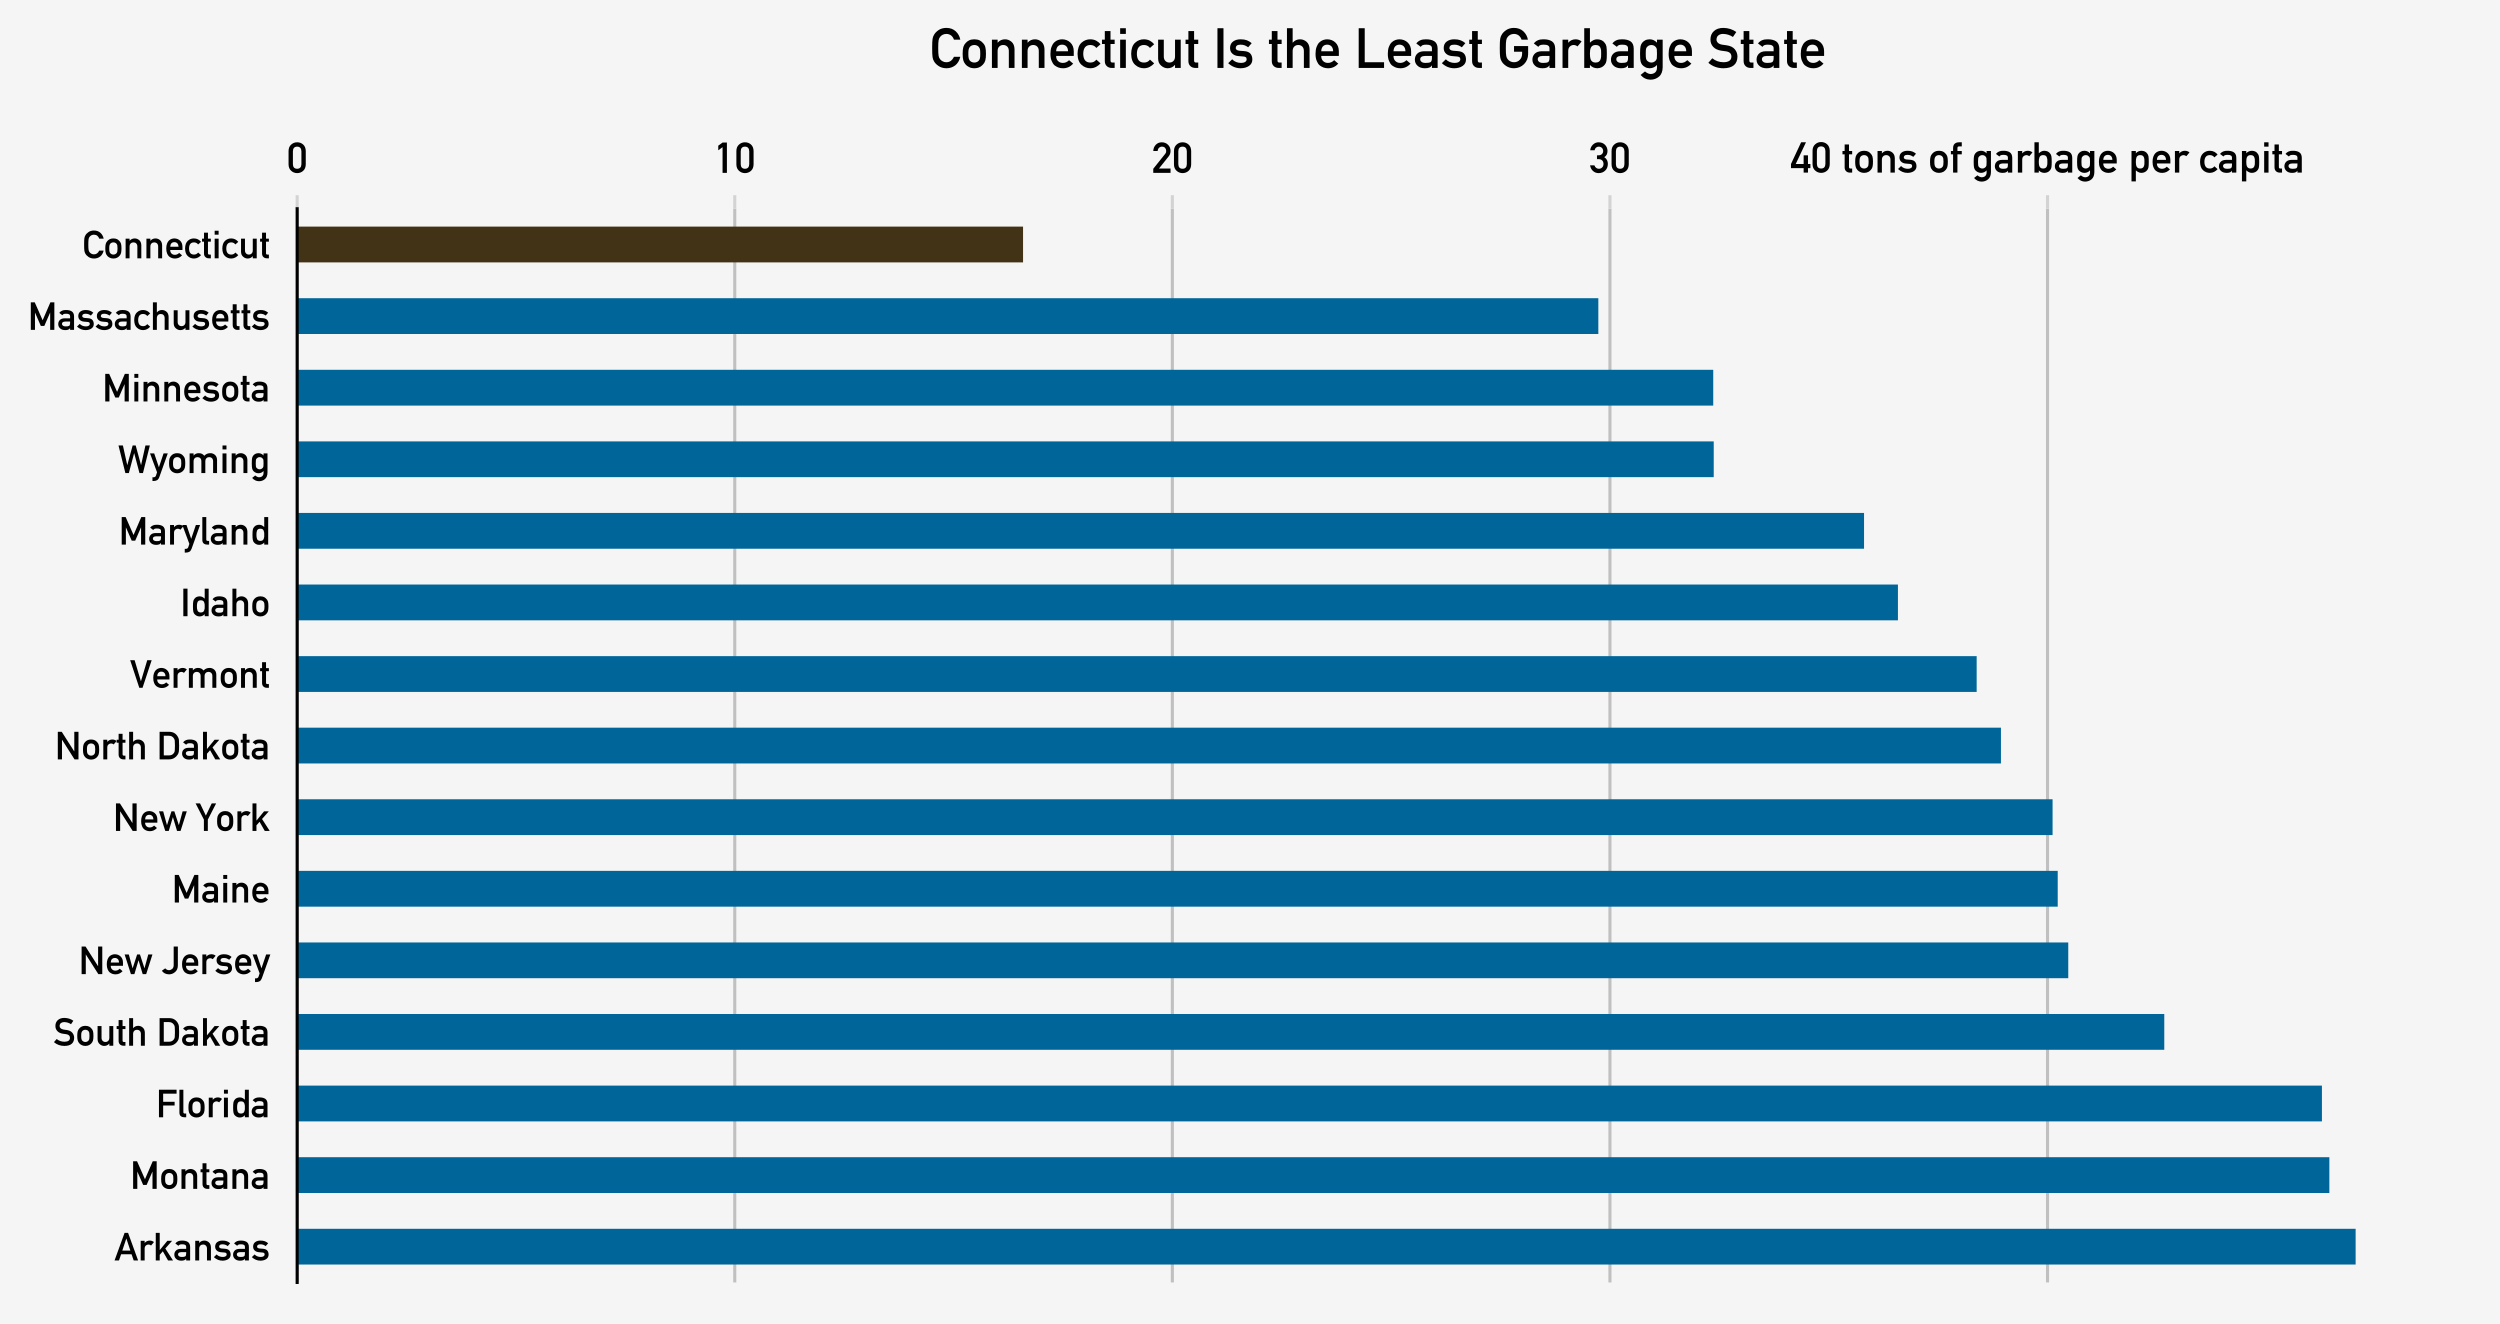 <?xml version="1.0" encoding="utf-8" standalone="no"?>
<!DOCTYPE svg PUBLIC "-//W3C//DTD SVG 1.1//EN"
  "http://www.w3.org/Graphics/SVG/1.1/DTD/svg11.dtd">
<!-- Created with matplotlib (http://matplotlib.org/) -->
<svg height="341.787pt" version="1.1" viewBox="0 0 645.417 341.787" width="645.417pt" xmlns="http://www.w3.org/2000/svg" xmlns:xlink="http://www.w3.org/1999/xlink">
 <defs>
  <style type="text/css">
*{stroke-linecap:butt;stroke-linejoin:round;}
  </style>
 </defs>
 <g id="figure_1">
  <g id="patch_1">
   <path d="M 0 341.787 
L 645.417 341.787 
L 645.417 0 
L 0 0 
z
" style="fill:#f5f5f5;"/>
  </g>
  <g id="axes_1">
   <g id="patch_2">
    <path d="M 76.717 331.087 
L 634.717 331.087 
L 634.717 53.887 
L 76.717 53.887 
z
" style="fill:none;"/>
   </g>
   <g id="matplotlib.axis_1">
    <g id="xtick_1">
     <g id="line2d_1">
      <path clip-path="url(#p6574e8f9c2)" d="M 76.717 331.087 
L 76.717 53.887 
" style="fill:none;stroke:#c0c0c0;stroke-linecap:square;stroke-width:0.8;"/>
     </g>
     <g id="line2d_2">
      <defs>
       <path d="M 0 0 
L 0 -3.5 
" id="m4fc74391b1" style="stroke:#d3d3d3;stroke-width:0.8;"/>
      </defs>
      <g>
       <use style="fill:#d3d3d3;stroke:#d3d3d3;stroke-width:0.8;" x="76.717" xlink:href="#m4fc74391b1" y="53.887"/>
      </g>
     </g>
     <g id="text_1">
      <!-- 0 -->
      <defs>
       <path d="M 33.984 20.516 
Q 33.688 9.719 23.969 9.625 
Q 14.203 9.719 14.016 20.516 
L 14.016 50.688 
Q 14.203 61.375 23.969 61.578 
Q 33.688 61.375 33.984 50.688 
z
M 3.812 19.922 
Q 3.906 10.109 10.109 4.781 
Q 15.922 -0.484 23.969 -0.594 
Q 32.281 -0.484 38.094 4.781 
Q 44 10.109 44.188 19.922 
L 44.188 51.312 
Q 44 61.188 38.094 66.5 
Q 32.281 71.781 23.969 71.781 
Q 15.922 71.781 10.109 66.5 
Q 3.906 61.188 3.812 51.312 
z
" id="DINAlternate-Bold-30"/>
      </defs>
      <g transform="translate(74.077 44.63)scale(0.11 -0.11)">
       <use xlink:href="#DINAlternate-Bold-30"/>
      </g>
     </g>
    </g>
    <g id="xtick_2">
     <g id="line2d_3">
      <path clip-path="url(#p6574e8f9c2)" d="M 189.689 331.087 
L 189.689 53.887 
" style="fill:none;stroke:#c0c0c0;stroke-linecap:square;stroke-width:0.8;"/>
     </g>
     <g id="line2d_4">
      <g>
       <use style="fill:#d3d3d3;stroke:#d3d3d3;stroke-width:0.8;" x="189.689" xlink:href="#m4fc74391b1" y="53.887"/>
      </g>
     </g>
     <g id="text_2">
      <!-- 10 -->
      <defs>
       <path d="M 19.391 60.406 
L 19.391 0 
L 29.594 0 
L 29.594 71.188 
L 19.391 71.188 
L 9.281 63.812 
L 9.281 52.984 
L 9.281 52.984 
L 19.391 60.406 
z
" id="DINAlternate-Bold-31"/>
      </defs>
      <g transform="translate(184.409 44.63)scale(0.11 -0.11)">
       <use xlink:href="#DINAlternate-Bold-31"/>
       <use x="47.998" xlink:href="#DINAlternate-Bold-30"/>
      </g>
     </g>
    </g>
    <g id="xtick_3">
     <g id="line2d_5">
      <path clip-path="url(#p6574e8f9c2)" d="M 302.661 331.087 
L 302.661 53.887 
" style="fill:none;stroke:#c0c0c0;stroke-linecap:square;stroke-width:0.8;"/>
     </g>
     <g id="line2d_6">
      <g>
       <use style="fill:#d3d3d3;stroke:#d3d3d3;stroke-width:0.8;" x="302.661" xlink:href="#m4fc74391b1" y="53.887"/>
      </g>
     </g>
     <g id="text_3">
      <!-- 20 -->
      <defs>
       <path d="M 3.219 0 
L 43.797 0 
L 43.797 10.203 
L 16.609 10.203 
L 39.5 38.922 
Q 43.797 44.391 43.797 51.422 
Q 43.703 60.203 37.891 65.922 
Q 32.172 71.688 23 71.781 
Q 14.797 71.688 9.188 66.016 
Q 3.609 60.203 3.219 51.312 
L 13.375 51.312 
Q 13.922 56.203 16.797 58.891 
Q 19.578 61.578 23.781 61.578 
Q 28.516 61.469 31.109 58.5 
Q 33.594 55.516 33.594 51.516 
Q 33.594 50 33.203 48.297 
Q 32.625 46.484 31 44.391 
L 3.219 9.625 
z
" id="DINAlternate-Bold-32"/>
      </defs>
      <g transform="translate(297.381 44.63)scale(0.11 -0.11)">
       <use xlink:href="#DINAlternate-Bold-32"/>
       <use x="47.998" xlink:href="#DINAlternate-Bold-30"/>
      </g>
     </g>
    </g>
    <g id="xtick_4">
     <g id="line2d_7">
      <path clip-path="url(#p6574e8f9c2)" d="M 415.633 331.087 
L 415.633 53.887 
" style="fill:none;stroke:#c0c0c0;stroke-linecap:square;stroke-width:0.8;"/>
     </g>
     <g id="line2d_8">
      <g>
       <use style="fill:#d3d3d3;stroke:#d3d3d3;stroke-width:0.8;" x="415.633" xlink:href="#m4fc74391b1" y="53.887"/>
      </g>
     </g>
     <g id="text_4">
      <!-- 30 -->
      <defs>
       <path d="M 17.578 32.172 
L 21.875 32.172 
Q 26.609 32.172 29.688 29.297 
Q 32.812 26.312 32.906 20.906 
Q 32.812 15.578 29.688 12.703 
Q 26.609 9.625 22.125 9.625 
Q 17.922 9.625 15.375 11.922 
Q 12.891 14.109 11.531 17.672 
L 1.312 17.672 
Q 2.984 8.797 8.594 4.109 
Q 14.203 -0.594 21.484 -0.594 
Q 30.906 -0.484 36.922 5.422 
Q 43.016 11.188 43.109 21.188 
Q 43.109 25.688 41.219 29.781 
Q 39.203 33.891 34.719 36.812 
Q 39.109 39.797 40.828 43.609 
Q 42.281 47.406 42.281 51.516 
Q 42.188 59.625 36.719 65.578 
Q 31 71.688 21.297 71.781 
Q 13.625 71.688 8.109 66.312 
Q 2.484 60.891 1.703 52.984 
L 11.922 52.984 
Q 12.891 57.375 15.719 59.469 
Q 18.406 61.578 21.688 61.578 
Q 26.219 61.469 29.109 58.688 
Q 31.984 55.812 32.078 51.312 
Q 32.078 46.875 29.203 44.094 
Q 26.312 41.219 21.094 41.219 
L 17.578 41.219 
z
" id="DINAlternate-Bold-33"/>
      </defs>
      <g transform="translate(410.353 44.63)scale(0.11 -0.11)">
       <use xlink:href="#DINAlternate-Bold-33"/>
       <use x="47.998" xlink:href="#DINAlternate-Bold-30"/>
      </g>
     </g>
    </g>
    <g id="xtick_5">
     <g id="line2d_9">
      <path clip-path="url(#p6574e8f9c2)" d="M 528.605 331.087 
L 528.605 53.887 
" style="fill:none;stroke:#c0c0c0;stroke-linecap:square;stroke-width:0.8;"/>
     </g>
     <g id="line2d_10">
      <g>
       <use style="fill:#d3d3d3;stroke:#d3d3d3;stroke-width:0.8;" x="528.605" xlink:href="#m4fc74391b1" y="53.887"/>
      </g>
     </g>
     <g id="text_5">
      <!-- 40 tons of garbage per capita -->
      <defs>
       <path d="M 1.219 10.594 
L 30.906 10.594 
L 30.906 0 
L 41.109 0 
L 41.109 10.594 
L 46.781 10.594 
L 46.781 20.219 
L 41.109 20.219 
L 41.109 40.672 
L 30.906 40.672 
L 30.906 20.219 
L 12.312 20.219 
L 36.375 71.188 
L 25 71.188 
L 1.219 20.219 
z
" id="DINAlternate-Bold-34"/>
       <path id="DINAlternate-Bold-20"/>
       <path d="M 7.172 50.688 
L 2.094 50.688 
L 2.094 42.922 
L 7.172 42.922 
L 7.172 12.5 
Q 7.172 6.5 10.688 3.328 
Q 14.109 0 19.484 0 
L 24.812 0 
L 24.812 9.625 
L 21 9.625 
Q 17.281 9.516 17.391 13.375 
L 17.391 42.922 
L 24.812 42.922 
L 24.812 50.688 
L 17.391 50.688 
L 17.391 66.109 
L 7.172 66.109 
z
" id="DINAlternate-Bold-74"/>
       <path d="M 4.109 25.391 
Q 4.109 17.391 5.422 13.188 
Q 6.781 8.984 9.625 5.906 
Q 11.719 3.516 15.484 1.609 
Q 19.188 -0.484 25 -0.594 
Q 31 -0.484 34.719 1.609 
Q 36.719 2.484 37.984 3.719 
Q 39.406 4.781 40.375 5.906 
Q 43.406 8.984 44.672 13.188 
Q 45.906 17.391 45.906 25.391 
Q 45.906 33.406 44.672 37.703 
Q 43.406 41.891 40.375 44.781 
Q 38.375 47.312 34.719 49.312 
Q 31 51.219 25 51.312 
Q 19.188 51.219 15.484 49.312 
Q 11.719 47.312 9.625 44.781 
Q 6.781 41.891 5.422 37.703 
Q 4.109 33.406 4.109 25.391 
z
M 35.688 25.297 
Q 35.688 20.125 35.203 17.672 
Q 34.719 15.188 33.203 13.281 
Q 32.078 11.812 29.891 10.688 
Q 27.781 9.625 25 9.625 
Q 22.406 9.625 20.219 10.688 
Q 18.109 11.812 16.797 13.281 
Q 15.484 15.188 14.891 17.672 
Q 14.312 20.125 14.312 25.391 
Q 14.312 30.719 14.891 33.203 
Q 15.484 35.594 16.797 37.406 
Q 18.109 39.109 20.219 40.094 
Q 22.406 41.109 25 41.109 
Q 27.781 41.109 29.891 40.094 
Q 32.078 39.109 33.203 37.406 
Q 34.719 35.594 35.203 33.203 
Q 35.688 30.719 35.688 25.297 
z
" id="DINAlternate-Bold-6f"/>
       <path d="M 6.594 0 
L 16.797 0 
L 16.797 30.172 
Q 16.797 35.5 19.672 38.281 
Q 22.516 41.109 26.906 41.109 
Q 31.297 41.109 34.078 38.281 
Q 36.922 35.5 36.922 30.172 
L 36.922 0 
L 47.125 0 
L 47.125 33.688 
Q 46.875 42.391 41.703 46.875 
Q 36.469 51.312 30.172 51.312 
Q 22.016 51.312 17 45.312 
L 16.797 45.312 
L 16.797 50.688 
L 6.594 50.688 
z
" id="DINAlternate-Bold-6e"/>
       <path d="M 8.109 15.484 
L 0.984 8.5 
Q 10.891 -0.594 23.297 -0.594 
Q 32.422 -0.484 38.281 3.609 
Q 44.188 7.625 44.281 14.984 
Q 44.281 21.297 41.016 25.391 
Q 37.5 29.594 29.594 30.172 
L 21.188 30.812 
Q 17.484 31.203 16.016 32.625 
Q 14.406 33.891 14.5 35.594 
Q 14.5 38.281 16.5 39.984 
Q 18.406 41.703 23.188 41.703 
Q 27.391 41.703 30.609 40.484 
Q 33.891 39.109 36.812 37.016 
L 36.812 37.016 
L 43.109 44.391 
Q 39.406 47.609 34.719 49.516 
Q 32.281 50.391 29.5 50.875 
Q 26.703 51.312 23.188 51.312 
Q 15.094 51.312 9.812 47.406 
Q 4.391 43.5 4.297 35.688 
Q 4.391 29.203 8.5 25.594 
Q 12.5 21.875 18.891 21.297 
L 27.875 20.516 
Q 30.719 20.406 32.422 19.281 
Q 34.078 18.219 34.078 15.484 
Q 34.078 12.406 31.297 10.688 
Q 28.516 8.984 24.125 8.984 
Q 14.312 8.984 8.109 15.484 
z
" id="DINAlternate-Bold-73"/>
       <path d="M 8.203 0 
L 18.406 0 
L 18.406 42.922 
L 28.609 42.922 
L 28.609 50.688 
L 18.406 50.688 
L 18.406 57.375 
Q 18.219 61.719 22.797 61.578 
L 28.609 61.578 
L 28.609 71.188 
L 22.016 71.188 
Q 16.109 71.188 12.203 68.016 
Q 8.203 64.594 8.203 57.375 
L 8.203 50.688 
L 3.078 50.688 
L 3.078 42.922 
L 8.203 42.922 
z
" id="DINAlternate-Bold-66"/>
       <path d="M 35.109 5.328 
L 35.109 0.094 
Q 35.016 -5.078 31.891 -8.016 
Q 28.719 -10.891 23.484 -10.891 
Q 20.703 -10.797 18.109 -9.375 
Q 15.578 -8.109 13.625 -6.297 
L 13.625 -6.297 
L 5.719 -12.594 
Q 12.984 -20.906 23.297 -21.094 
Q 32.281 -21.094 38.719 -15.578 
Q 45.125 -10.203 45.312 1.219 
L 45.312 50.688 
L 35.109 50.688 
L 35.109 45.312 
L 35.109 45.312 
Q 29.594 51.312 22.016 51.312 
Q 17.094 51.219 13.812 49.422 
Q 10.406 47.516 8.594 45.125 
Q 6.594 42.672 5.719 39.109 
Q 4.781 35.5 4.781 25.297 
Q 4.781 15.281 5.719 11.719 
Q 6.594 8.109 8.594 5.609 
Q 10.406 3.422 13.812 1.516 
Q 17.094 -0.484 22.016 -0.594 
Q 30.078 -0.391 35.109 5.328 
z
M 14.984 25.297 
Q 14.984 31.203 15.375 33.5 
Q 15.719 35.797 17 37.203 
Q 18.016 38.578 20.125 39.891 
Q 22.125 41.016 25.094 41.109 
Q 28.078 41.016 30.078 39.891 
Q 32.078 38.578 33.109 37.203 
Q 34.375 35.797 34.812 33.5 
Q 35.109 31.203 35.109 25.297 
Q 35.109 19.484 34.812 17.281 
Q 34.375 14.984 33.109 13.484 
Q 32.078 12.109 30.078 10.984 
Q 28.078 9.625 25.094 9.625 
Q 22.125 9.625 20.125 10.984 
Q 18.016 12.109 17 13.484 
Q 15.719 14.984 15.375 17.281 
Q 14.984 19.484 14.984 25.297 
z
" id="DINAlternate-Bold-67"/>
       <path d="M 33.203 0 
L 43.406 0 
L 43.406 34.625 
Q 43.312 43.891 37.594 47.703 
Q 31.891 51.422 22.312 51.312 
Q 10.984 51.516 5.172 43.891 
L 13.188 37.797 
L 13.188 37.797 
Q 14.5 39.984 16.797 40.922 
Q 19 41.703 22.797 41.703 
Q 33.297 41.891 33.203 35.203 
L 33.203 29.891 
L 19.094 29.891 
Q 10.984 29.781 6.781 25.484 
Q 2.594 21.297 2.594 14.891 
Q 2.594 8.203 7.422 3.906 
Q 12.016 -0.484 20.516 -0.594 
Q 25.688 -0.594 28.609 0.688 
Q 31.594 1.906 33.016 4.5 
L 33.203 4.5 
z
M 33.203 17.828 
Q 33.203 12.109 30.812 10.5 
Q 28.172 8.891 21.781 8.984 
Q 16.703 8.984 14.5 10.984 
Q 12.203 12.797 12.203 15.375 
Q 12.109 21.297 21 21.484 
L 33.203 21.484 
z
" id="DINAlternate-Bold-61"/>
       <path d="M 6.594 0 
L 16.797 0 
L 16.797 30.516 
Q 16.891 36.078 20.016 38.578 
Q 22.797 41.109 26.703 41.109 
Q 30.172 41.109 33.406 38.578 
L 33.406 38.578 
L 40.828 47.406 
Q 36.281 51.219 30.172 51.312 
Q 22.016 51.312 17 45.312 
L 16.797 45.312 
L 16.797 50.688 
L 6.594 50.688 
z
" id="DINAlternate-Bold-72"/>
       <path d="M 6.594 0 
L 16.797 0 
L 16.797 5.328 
L 16.797 5.328 
Q 21.875 -0.391 29.891 -0.594 
Q 34.625 -0.484 37.984 1.312 
Q 41.406 3.078 43.5 6 
Q 45.609 8.406 46.391 12.5 
Q 47.125 16.406 47.125 25.391 
Q 47.125 34.516 46.391 38.375 
Q 45.609 42.281 43.5 44.672 
Q 39.203 51.078 29.891 51.312 
Q 25.984 51.312 22.906 49.703 
Q 19.578 48 16.797 45.312 
L 16.797 45.312 
L 16.797 71.188 
L 6.594 71.188 
z
M 26.812 41.109 
Q 30.422 41.109 32.516 39.891 
Q 34.625 38.578 35.5 36.281 
Q 36.469 33.984 36.812 31.297 
Q 36.922 28.422 36.922 25.391 
Q 36.922 22.516 36.812 19.781 
Q 36.469 16.891 35.5 14.594 
Q 34.625 12.406 32.516 10.984 
Q 30.422 9.625 26.812 9.625 
Q 23.391 9.625 21.391 11.078 
Q 19.281 12.5 18.312 14.797 
Q 17.391 17.094 17.094 19.922 
Q 16.797 22.703 16.797 25.391 
Q 16.797 28.328 17.094 31 
Q 17.391 33.688 18.312 35.984 
Q 19.281 38.281 21.391 39.703 
Q 23.391 41.109 26.812 41.109 
z
" id="DINAlternate-Bold-62"/>
       <path d="M 45.906 21.484 
L 45.906 29.891 
Q 45.797 39.891 39.703 45.609 
Q 33.688 51.219 25 51.312 
Q 21.391 51.312 17.672 50 
Q 13.922 48.688 10.891 45.703 
Q 7.906 42.781 6 37.703 
Q 4.109 32.719 4.109 25.203 
Q 4.109 17.391 6.297 12.5 
Q 8.297 7.422 11.531 4.594 
Q 13.188 3.219 15.094 2.297 
Q 16.891 1.219 18.797 0.594 
Q 22.609 -0.594 26.609 -0.594 
Q 37.109 -0.688 44.875 7.625 
L 37.5 13.922 
L 37.5 13.922 
Q 32.625 8.984 26.422 8.984 
Q 21.094 8.984 17.828 12.203 
Q 14.312 15.375 14.312 21.484 
z
M 14.312 29.891 
Q 14.594 35.797 17.484 38.812 
Q 20.406 41.703 25 41.703 
Q 29.594 41.703 32.516 38.812 
Q 35.5 35.797 35.688 29.891 
z
" id="DINAlternate-Bold-65"/>
       <path d="M 6.594 -20.516 
L 16.797 -20.516 
L 16.797 5.422 
L 16.797 5.422 
Q 19.578 2.688 22.906 1.125 
Q 25.984 -0.594 29.891 -0.594 
Q 34.625 -0.484 37.984 1.312 
Q 41.406 3.078 43.5 6 
Q 45.609 8.5 46.391 12.406 
Q 47.125 16.312 47.125 25.297 
Q 47.125 34.516 46.391 38.375 
Q 45.609 42.281 43.5 44.672 
Q 39.203 51.078 29.891 51.312 
Q 21.875 51.078 16.797 45.406 
L 16.797 45.406 
L 16.797 50.688 
L 6.594 50.688 
z
M 26.812 9.625 
Q 23.391 9.625 21.391 11.078 
Q 19.281 12.5 18.312 14.797 
Q 17.391 17.094 17.094 19.922 
Q 16.797 22.609 16.797 25.297 
Q 16.797 28.172 17.094 31 
Q 17.391 33.688 18.312 35.984 
Q 19.281 38.281 21.391 39.703 
Q 23.391 41.109 26.812 41.109 
Q 30.422 41.109 32.516 39.891 
Q 34.625 38.578 35.5 36.281 
Q 36.469 34.078 36.812 31.203 
Q 36.922 28.328 36.922 25.297 
Q 36.922 22.406 36.812 19.672 
Q 36.469 16.891 35.5 14.594 
Q 34.625 12.406 32.516 10.984 
Q 30.422 9.625 26.812 9.625 
z
" id="DINAlternate-Bold-70"/>
       <path d="M 36.375 14.891 
L 36.375 14.891 
Q 32.516 9.719 26.078 9.625 
Q 13.094 9.375 12.891 25.297 
Q 13.094 41.312 26.078 41.109 
Q 32.516 40.922 36.375 35.797 
L 36.375 35.797 
L 43.891 42.484 
Q 40.578 46.484 36.078 48.875 
Q 31.594 51.219 25.688 51.312 
Q 16.703 51.422 9.906 45.312 
Q 2.875 39.109 2.688 25.297 
Q 2.875 11.625 9.906 5.516 
Q 16.703 -0.594 25.688 -0.594 
Q 31.594 -0.484 36.078 2 
Q 40.578 4.391 43.891 8.203 
z
" id="DINAlternate-Bold-63"/>
       <path d="M 6.891 0 
L 17.094 0 
L 17.094 50.688 
L 6.891 50.688 
z
M 6.891 60.984 
L 17.094 60.984 
L 17.094 71.188 
L 6.891 71.188 
z
" id="DINAlternate-Bold-69"/>
      </defs>
      <g transform="translate(462.24 44.567)scale(0.11 -0.11)">
       <use xlink:href="#DINAlternate-Bold-34"/>
       <use x="47.998" xlink:href="#DINAlternate-Bold-30"/>
       <use x="95.996" xlink:href="#DINAlternate-Bold-20"/>
       <use x="119.971" xlink:href="#DINAlternate-Bold-74"/>
       <use x="147.754" xlink:href="#DINAlternate-Bold-6f"/>
       <use x="197.754" xlink:href="#DINAlternate-Bold-6e"/>
       <use x="251.465" xlink:href="#DINAlternate-Bold-73"/>
       <use x="299.463" xlink:href="#DINAlternate-Bold-20"/>
       <use x="323.438" xlink:href="#DINAlternate-Bold-6f"/>
       <use x="373.438" xlink:href="#DINAlternate-Bold-66"/>
       <use x="401.221" xlink:href="#DINAlternate-Bold-20"/>
       <use x="425.195" xlink:href="#DINAlternate-Bold-67"/>
       <use x="477.1" xlink:href="#DINAlternate-Bold-61"/>
       <use x="527.1" xlink:href="#DINAlternate-Bold-72"/>
       <use x="566.016" xlink:href="#DINAlternate-Bold-62"/>
       <use x="617.92" xlink:href="#DINAlternate-Bold-61"/>
       <use x="667.92" xlink:href="#DINAlternate-Bold-67"/>
       <use x="719.824" xlink:href="#DINAlternate-Bold-65"/>
       <use x="769.824" xlink:href="#DINAlternate-Bold-20"/>
       <use x="793.799" xlink:href="#DINAlternate-Bold-70"/>
       <use x="845.703" xlink:href="#DINAlternate-Bold-65"/>
       <use x="895.703" xlink:href="#DINAlternate-Bold-72"/>
       <use x="934.619" xlink:href="#DINAlternate-Bold-20"/>
       <use x="958.594" xlink:href="#DINAlternate-Bold-63"/>
       <use x="1002.979" xlink:href="#DINAlternate-Bold-61"/>
       <use x="1052.979" xlink:href="#DINAlternate-Bold-70"/>
       <use x="1104.883" xlink:href="#DINAlternate-Bold-69"/>
       <use x="1128.857" xlink:href="#DINAlternate-Bold-74"/>
       <use x="1156.641" xlink:href="#DINAlternate-Bold-61"/>
      </g>
     </g>
    </g>
   </g>
   <g id="matplotlib.axis_2">
    <g id="ytick_1">
     <g id="text_6">
      <!-- Arkansas -->
      <defs>
       <path d="M 20.125 25.484 
L 30.422 56.594 
L 30.609 56.594 
L 40.922 25.484 
z
M 49.516 0 
L 60.891 0 
L 35.016 71.188 
L 25.984 71.188 
L 0.094 0 
L 11.531 0 
L 17 15.922 
L 44 15.922 
z
" id="DINAlternate-Bold-41"/>
       <path d="M 6.594 0 
L 16.797 0 
L 16.797 14.594 
L 24.812 23.688 
L 24.812 23.688 
L 38.281 0 
L 51.078 0 
L 31.203 30.906 
L 48.688 50.688 
L 36.469 50.688 
L 17 26.906 
L 16.797 26.906 
L 16.797 71.188 
L 6.594 71.188 
z
" id="DINAlternate-Bold-6b"/>
      </defs>
      <g transform="translate(29.564 325.406)scale(0.1 -0.1)">
       <use xlink:href="#DINAlternate-Bold-41"/>
       <use x="60.986" xlink:href="#DINAlternate-Bold-72"/>
       <use x="99.902" xlink:href="#DINAlternate-Bold-6b"/>
       <use x="151.807" xlink:href="#DINAlternate-Bold-61"/>
       <use x="201.807" xlink:href="#DINAlternate-Bold-6e"/>
       <use x="255.518" xlink:href="#DINAlternate-Bold-73"/>
       <use x="303.516" xlink:href="#DINAlternate-Bold-61"/>
       <use x="353.516" xlink:href="#DINAlternate-Bold-73"/>
      </g>
     </g>
    </g>
    <g id="ytick_2">
     <g id="text_7">
      <!-- Montana -->
      <defs>
       <path d="M 7.516 0 
L 18.312 0 
L 18.312 44.391 
L 18.5 44.391 
L 33.406 10.203 
L 42.391 10.203 
L 57.281 44.391 
L 57.516 44.391 
L 57.516 0 
L 68.312 0 
L 68.312 71.188 
L 58.109 71.188 
L 38.094 24.812 
L 38.094 24.812 
L 17.672 71.188 
L 7.516 71.188 
z
" id="DINAlternate-Bold-4d"/>
      </defs>
      <g transform="translate(33.617 306.926)scale(0.1 -0.1)">
       <use xlink:href="#DINAlternate-Bold-4d"/>
       <use x="75.781" xlink:href="#DINAlternate-Bold-6f"/>
       <use x="125.781" xlink:href="#DINAlternate-Bold-6e"/>
       <use x="179.492" xlink:href="#DINAlternate-Bold-74"/>
       <use x="207.275" xlink:href="#DINAlternate-Bold-61"/>
       <use x="257.275" xlink:href="#DINAlternate-Bold-6e"/>
       <use x="310.986" xlink:href="#DINAlternate-Bold-61"/>
      </g>
     </g>
    </g>
    <g id="ytick_3">
     <g id="text_8">
      <!-- Florida -->
      <defs>
       <path d="M 7.516 0 
L 18.312 0 
L 18.312 30.422 
L 47.906 30.422 
L 47.906 39.984 
L 18.312 39.984 
L 18.312 60.984 
L 52.984 60.984 
L 52.984 71.188 
L 7.516 71.188 
z
" id="DINAlternate-Bold-46"/>
       <path d="M 6.594 12.312 
Q 6.594 5.609 10.406 2.781 
Q 14.016 0 19.578 0 
L 24.125 0 
L 24.125 9.625 
L 20.609 9.625 
Q 16.797 9.625 16.797 13.094 
L 16.797 71.188 
L 6.594 71.188 
z
" id="DINAlternate-Bold-6c"/>
       <path d="M 36.922 5.328 
L 36.922 0 
L 47.125 0 
L 47.125 71.188 
L 36.922 71.188 
L 36.922 45.312 
L 36.922 45.312 
Q 34.078 48 31 49.703 
Q 27.688 51.312 23.781 51.312 
Q 14.5 51.078 10.203 44.672 
Q 8.109 42.281 7.422 38.375 
Q 6.594 34.516 6.594 25.391 
Q 6.594 16.406 7.422 12.5 
Q 8.109 8.406 10.203 6 
Q 12.5 3.078 15.922 1.312 
Q 19.188 -0.484 23.781 -0.594 
Q 31.891 -0.391 36.922 5.328 
z
M 26.906 41.109 
Q 30.516 41.109 32.625 39.703 
Q 34.719 38.281 35.5 35.984 
Q 36.469 33.688 36.812 31 
Q 36.922 28.328 36.922 25.391 
Q 36.922 22.703 36.812 19.922 
Q 36.469 17.094 35.5 14.797 
Q 34.719 12.5 32.625 11.078 
Q 30.516 9.625 26.906 9.625 
Q 23.297 9.625 21.391 10.984 
Q 19.281 12.406 18.312 14.594 
Q 17.391 16.891 17.094 19.781 
Q 16.797 22.516 16.797 25.391 
Q 16.797 28.422 17.094 31.297 
Q 17.391 33.984 18.312 36.281 
Q 19.281 38.578 21.391 39.891 
Q 23.297 41.109 26.906 41.109 
z
" id="DINAlternate-Bold-64"/>
      </defs>
      <g transform="translate(40.288 288.446)scale(0.1 -0.1)">
       <use xlink:href="#DINAlternate-Bold-46"/>
       <use x="53.711" xlink:href="#DINAlternate-Bold-6c"/>
       <use x="79.492" xlink:href="#DINAlternate-Bold-6f"/>
       <use x="129.492" xlink:href="#DINAlternate-Bold-72"/>
       <use x="168.408" xlink:href="#DINAlternate-Bold-69"/>
       <use x="192.383" xlink:href="#DINAlternate-Bold-64"/>
       <use x="244.287" xlink:href="#DINAlternate-Bold-61"/>
      </g>
     </g>
    </g>
    <g id="ytick_4">
     <g id="text_9">
      <!-- South Dakota -->
      <defs>
       <path d="M 8.406 17.281 
L 1.312 9.188 
Q 12.703 -0.594 28.516 -0.594 
Q 52.984 -0.297 53.516 20.125 
Q 53.516 27.688 48.781 33.406 
Q 44 39.203 33.984 40.578 
Q 28.906 41.219 25.984 41.703 
Q 20.703 42.672 18.312 45.219 
Q 15.922 47.703 15.922 50.781 
Q 16.016 55.906 19.484 58.5 
Q 22.797 60.984 27.781 60.984 
Q 37.406 60.797 45.406 55.516 
L 45.406 55.516 
L 51.422 64.406 
Q 41.609 71.484 28.328 71.781 
Q 17.281 71.688 11.281 66.016 
Q 5.078 60.297 5.078 50.984 
Q 5.078 43.219 10.016 37.797 
Q 14.797 32.516 23.969 31 
Q 29.109 30.281 33.406 29.688 
Q 42.781 28.078 42.672 20.125 
Q 42.484 10.406 28.609 10.203 
Q 16.891 10.297 8.406 17.281 
z
" id="DINAlternate-Bold-53"/>
       <path d="M 6.594 17 
Q 6.688 8.406 12.203 4 
Q 17.281 -0.484 23.578 -0.594 
Q 31.688 -0.594 36.719 5.422 
L 36.922 5.422 
L 36.922 0 
L 47.125 0 
L 47.125 50.688 
L 36.922 50.688 
L 36.922 20.516 
Q 36.922 15.375 34.078 12.5 
Q 31.297 9.625 26.906 9.625 
Q 22.516 9.625 19.672 12.5 
Q 16.797 15.375 16.797 20.516 
L 16.797 50.688 
L 6.594 50.688 
z
" id="DINAlternate-Bold-75"/>
       <path d="M 6.594 0 
L 16.797 0 
L 16.797 30.172 
Q 16.797 35.5 19.672 38.281 
Q 22.516 41.109 26.906 41.109 
Q 31.297 41.109 34.078 38.281 
Q 36.922 35.5 36.922 30.172 
L 36.922 0 
L 47.125 0 
L 47.125 33.688 
Q 46.875 42.391 41.703 46.875 
Q 36.469 51.312 30.172 51.312 
Q 22.016 51.312 17 45.312 
L 16.797 45.312 
L 16.797 71.188 
L 6.594 71.188 
z
" id="DINAlternate-Bold-68"/>
       <path d="M 7.516 0 
L 31.688 0 
Q 39.703 0 45.219 3.516 
Q 50.781 6.781 53.906 11.812 
Q 55.078 13.719 55.906 15.484 
Q 56.688 17.281 57.078 19.578 
Q 57.906 24.125 57.906 35.594 
Q 57.906 46.391 57.375 50.781 
Q 56.688 55.172 54.109 59.188 
Q 46.875 71.094 32.422 71.188 
L 7.516 71.188 
z
M 18.312 60.984 
L 31.203 60.984 
Q 39.406 61.188 43.891 54.984 
Q 46.094 52.484 46.688 48.484 
Q 47.125 44.484 47.125 35.203 
Q 47.125 25.688 46.688 22.219 
Q 46.188 18.703 44.391 16.406 
Q 40.281 10.203 31.203 10.203 
L 18.312 10.203 
z
" id="DINAlternate-Bold-44"/>
      </defs>
      <g transform="translate(13.795 269.966)scale(0.1 -0.1)">
       <use xlink:href="#DINAlternate-Bold-53"/>
       <use x="57.373" xlink:href="#DINAlternate-Bold-6f"/>
       <use x="107.373" xlink:href="#DINAlternate-Bold-75"/>
       <use x="161.084" xlink:href="#DINAlternate-Bold-74"/>
       <use x="188.867" xlink:href="#DINAlternate-Bold-68"/>
       <use x="242.578" xlink:href="#DINAlternate-Bold-20"/>
       <use x="266.553" xlink:href="#DINAlternate-Bold-44"/>
       <use x="329.541" xlink:href="#DINAlternate-Bold-61"/>
       <use x="379.541" xlink:href="#DINAlternate-Bold-6b"/>
       <use x="431.43" xlink:href="#DINAlternate-Bold-6f"/>
       <use x="481.43" xlink:href="#DINAlternate-Bold-74"/>
       <use x="509.213" xlink:href="#DINAlternate-Bold-61"/>
      </g>
     </g>
    </g>
    <g id="ytick_5">
     <g id="text_10">
      <!-- New Jersey -->
      <defs>
       <path d="M 7.516 0 
L 18.312 0 
L 18.312 50.594 
L 18.5 50.594 
L 50.688 0 
L 60.891 0 
L 60.891 71.188 
L 50.094 71.188 
L 50.094 20.609 
L 49.906 20.609 
L 17.672 71.188 
L 7.516 71.188 
z
" id="DINAlternate-Bold-4e"/>
       <path d="M 46.781 0 
L 55.812 0 
L 71.969 50.688 
L 61.188 50.688 
L 51.516 15.188 
L 51.312 15.188 
L 39.797 50.688 
L 32.422 50.688 
L 20.906 15.188 
L 20.703 15.188 
L 10.984 50.688 
L 0.203 50.688 
L 16.406 0 
L 25.391 0 
L 35.984 35.5 
L 36.188 35.5 
z
" id="DINAlternate-Bold-77"/>
       <path d="M 8.797 14.984 
L 0.094 8.688 
Q 6.203 -0.297 18.609 -0.594 
Q 27.594 -0.484 34.375 5.516 
Q 41.219 11.375 41.406 22.125 
L 41.406 71.188 
L 30.609 71.188 
L 30.609 23.188 
Q 30.609 19.578 29.5 17.188 
Q 28.422 14.703 26.516 13.188 
Q 22.609 10.109 18.312 10.203 
Q 15.094 10.203 12.703 11.719 
Q 10.297 12.984 8.797 14.984 
z
" id="DINAlternate-Bold-4a"/>
       <path d="M 17.484 2 
L 14.703 -6.5 
Q 14.016 -8.688 12.312 -9.812 
Q 10.594 -10.891 8.594 -10.891 
L 5.609 -10.891 
L 5.609 -20.516 
L 8.984 -20.516 
Q 13.719 -20.516 17.484 -18.406 
Q 21.188 -16.219 23.297 -10.5 
L 45.125 50.688 
L 34.281 50.688 
L 22.312 15.188 
L 22.125 15.188 
L 10.109 50.688 
L -0.688 50.688 
z
" id="DINAlternate-Bold-79"/>
      </defs>
      <g transform="translate(20.317 251.486)scale(0.1 -0.1)">
       <use xlink:href="#DINAlternate-Bold-4e"/>
       <use x="68.408" xlink:href="#DINAlternate-Bold-65"/>
       <use x="118.408" xlink:href="#DINAlternate-Bold-77"/>
       <use x="190.625" xlink:href="#DINAlternate-Bold-20"/>
       <use x="214.6" xlink:href="#DINAlternate-Bold-4a"/>
       <use x="262.695" xlink:href="#DINAlternate-Bold-65"/>
       <use x="312.695" xlink:href="#DINAlternate-Bold-72"/>
       <use x="351.611" xlink:href="#DINAlternate-Bold-73"/>
       <use x="399.609" xlink:href="#DINAlternate-Bold-65"/>
       <use x="449.609" xlink:href="#DINAlternate-Bold-79"/>
      </g>
     </g>
    </g>
    <g id="ytick_6">
     <g id="text_11">
      <!-- Maine -->
      <g transform="translate(44.37 233.006)scale(0.1 -0.1)">
       <use xlink:href="#DINAlternate-Bold-4d"/>
       <use x="75.781" xlink:href="#DINAlternate-Bold-61"/>
       <use x="125.781" xlink:href="#DINAlternate-Bold-69"/>
       <use x="149.756" xlink:href="#DINAlternate-Bold-6e"/>
       <use x="203.467" xlink:href="#DINAlternate-Bold-65"/>
      </g>
     </g>
    </g>
    <g id="ytick_7">
     <g id="text_12">
      <!-- New York -->
      <defs>
       <path d="M 19.922 0 
L 30.078 0 
L 30.078 29.297 
L 51.516 71.188 
L 40.094 71.188 
L 25 39.594 
L 25 39.594 
L 9.906 71.188 
L -1.516 71.188 
L 19.922 29.297 
z
" id="DINAlternate-Bold-59"/>
      </defs>
      <g transform="translate(29.188 214.526)scale(0.1 -0.1)">
       <use xlink:href="#DINAlternate-Bold-4e"/>
       <use x="68.408" xlink:href="#DINAlternate-Bold-65"/>
       <use x="118.408" xlink:href="#DINAlternate-Bold-77"/>
       <use x="190.625" xlink:href="#DINAlternate-Bold-20"/>
       <use x="214.6" xlink:href="#DINAlternate-Bold-59"/>
       <use x="264.475" xlink:href="#DINAlternate-Bold-6f"/>
       <use x="314.475" xlink:href="#DINAlternate-Bold-72"/>
       <use x="353.391" xlink:href="#DINAlternate-Bold-6b"/>
      </g>
     </g>
    </g>
    <g id="ytick_8">
     <g id="text_13">
      <!-- North Dakota -->
      <g transform="translate(14.172 196.046)scale(0.1 -0.1)">
       <use xlink:href="#DINAlternate-Bold-4e"/>
       <use x="68.408" xlink:href="#DINAlternate-Bold-6f"/>
       <use x="118.408" xlink:href="#DINAlternate-Bold-72"/>
       <use x="157.324" xlink:href="#DINAlternate-Bold-74"/>
       <use x="185.107" xlink:href="#DINAlternate-Bold-68"/>
       <use x="238.818" xlink:href="#DINAlternate-Bold-20"/>
       <use x="262.793" xlink:href="#DINAlternate-Bold-44"/>
       <use x="325.781" xlink:href="#DINAlternate-Bold-61"/>
       <use x="375.781" xlink:href="#DINAlternate-Bold-6b"/>
       <use x="427.67" xlink:href="#DINAlternate-Bold-6f"/>
       <use x="477.67" xlink:href="#DINAlternate-Bold-74"/>
       <use x="505.453" xlink:href="#DINAlternate-Bold-61"/>
      </g>
     </g>
    </g>
    <g id="ytick_9">
     <g id="text_14">
      <!-- Vermont -->
      <defs>
       <path d="M 23.578 0 
L 31.984 0 
L 55.516 71.188 
L 44.094 71.188 
L 27.875 17 
L 27.688 17 
L 11.531 71.188 
L 0.094 71.188 
z
" id="DINAlternate-Bold-56"/>
       <path d="M 7.172 0 
L 17.391 0 
L 17.391 30.172 
Q 17.391 35.5 20.312 38.281 
Q 23.094 41.109 27.484 41.109 
Q 31.891 41.109 34.719 38.281 
Q 37.5 35.5 37.5 30.172 
L 37.5 0 
L 47.703 0 
L 47.703 30.172 
Q 47.703 35.5 50.594 38.281 
Q 53.422 41.109 57.812 41.109 
Q 62.203 41.109 64.984 38.281 
Q 67.781 35.5 67.781 30.172 
L 67.781 0 
L 77.984 0 
L 77.984 33.688 
Q 77.781 42.391 72.609 46.875 
Q 67.391 51.312 61.078 51.312 
Q 51.078 51.422 45.125 44.672 
L 45.125 44.672 
Q 42.484 47.609 39.312 49.516 
Q 36.078 51.219 30.812 51.312 
Q 22.609 51.312 17.578 45.312 
L 17.391 45.312 
L 17.391 50.688 
L 7.172 50.688 
z
" id="DINAlternate-Bold-6d"/>
      </defs>
      <g transform="translate(33.602 177.566)scale(0.1 -0.1)">
       <use xlink:href="#DINAlternate-Bold-56"/>
       <use x="55.537" xlink:href="#DINAlternate-Bold-65"/>
       <use x="105.537" xlink:href="#DINAlternate-Bold-72"/>
       <use x="144.453" xlink:href="#DINAlternate-Bold-6d"/>
       <use x="229.658" xlink:href="#DINAlternate-Bold-6f"/>
       <use x="279.658" xlink:href="#DINAlternate-Bold-6e"/>
       <use x="333.369" xlink:href="#DINAlternate-Bold-74"/>
      </g>
     </g>
    </g>
    <g id="ytick_10">
     <g id="text_15">
      <!-- Idaho -->
      <defs>
       <path d="M 7.516 0 
L 18.312 0 
L 18.312 71.188 
L 7.516 71.188 
z
" id="DINAlternate-Bold-49"/>
      </defs>
      <g transform="translate(46.577 159.086)scale(0.1 -0.1)">
       <use xlink:href="#DINAlternate-Bold-49"/>
       <use x="25.781" xlink:href="#DINAlternate-Bold-64"/>
       <use x="77.686" xlink:href="#DINAlternate-Bold-61"/>
       <use x="127.686" xlink:href="#DINAlternate-Bold-68"/>
       <use x="181.396" xlink:href="#DINAlternate-Bold-6f"/>
      </g>
     </g>
    </g>
    <g id="ytick_11">
     <g id="text_16">
      <!-- Maryland -->
      <g transform="translate(30.667 140.606)scale(0.1 -0.1)">
       <use xlink:href="#DINAlternate-Bold-4d"/>
       <use x="75.781" xlink:href="#DINAlternate-Bold-61"/>
       <use x="125.781" xlink:href="#DINAlternate-Bold-72"/>
       <use x="164.697" xlink:href="#DINAlternate-Bold-79"/>
       <use x="209.082" xlink:href="#DINAlternate-Bold-6c"/>
       <use x="234.863" xlink:href="#DINAlternate-Bold-61"/>
       <use x="284.863" xlink:href="#DINAlternate-Bold-6e"/>
       <use x="338.574" xlink:href="#DINAlternate-Bold-64"/>
      </g>
     </g>
    </g>
    <g id="ytick_12">
     <g id="text_17">
      <!-- Wyoming -->
      <defs>
       <path d="M 18.891 0 
L 27.875 0 
L 41.5 51.312 
L 41.703 51.312 
L 55.281 0 
L 64.312 0 
L 82.078 71.188 
L 70.703 71.188 
L 59.469 20.609 
L 59.281 20.609 
L 45.516 71.188 
L 37.703 71.188 
L 23.875 20.609 
L 23.688 20.609 
L 12.5 71.188 
L 1.125 71.188 
z
" id="DINAlternate-Bold-57"/>
      </defs>
      <g transform="translate(30.478 122.126)scale(0.1 -0.1)">
       <use xlink:href="#DINAlternate-Bold-57"/>
       <use x="83.203" xlink:href="#DINAlternate-Bold-79"/>
       <use x="127.588" xlink:href="#DINAlternate-Bold-6f"/>
       <use x="177.588" xlink:href="#DINAlternate-Bold-6d"/>
       <use x="262.793" xlink:href="#DINAlternate-Bold-69"/>
       <use x="286.768" xlink:href="#DINAlternate-Bold-6e"/>
       <use x="340.479" xlink:href="#DINAlternate-Bold-67"/>
      </g>
     </g>
    </g>
    <g id="ytick_13">
     <g id="text_18">
      <!-- Minnesota -->
      <g transform="translate(26.42 103.646)scale(0.1 -0.1)">
       <use xlink:href="#DINAlternate-Bold-4d"/>
       <use x="75.781" xlink:href="#DINAlternate-Bold-69"/>
       <use x="99.756" xlink:href="#DINAlternate-Bold-6e"/>
       <use x="153.467" xlink:href="#DINAlternate-Bold-6e"/>
       <use x="207.178" xlink:href="#DINAlternate-Bold-65"/>
       <use x="257.178" xlink:href="#DINAlternate-Bold-73"/>
       <use x="305.176" xlink:href="#DINAlternate-Bold-6f"/>
       <use x="355.176" xlink:href="#DINAlternate-Bold-74"/>
       <use x="382.959" xlink:href="#DINAlternate-Bold-61"/>
      </g>
     </g>
    </g>
    <g id="ytick_14">
     <g id="text_19">
      <!-- Massachusetts -->
      <g transform="translate(7.2 85.166)scale(0.1 -0.1)">
       <use xlink:href="#DINAlternate-Bold-4d"/>
       <use x="75.781" xlink:href="#DINAlternate-Bold-61"/>
       <use x="125.781" xlink:href="#DINAlternate-Bold-73"/>
       <use x="173.779" xlink:href="#DINAlternate-Bold-73"/>
       <use x="221.777" xlink:href="#DINAlternate-Bold-61"/>
       <use x="271.777" xlink:href="#DINAlternate-Bold-63"/>
       <use x="316.162" xlink:href="#DINAlternate-Bold-68"/>
       <use x="369.873" xlink:href="#DINAlternate-Bold-75"/>
       <use x="423.584" xlink:href="#DINAlternate-Bold-73"/>
       <use x="471.582" xlink:href="#DINAlternate-Bold-65"/>
       <use x="521.582" xlink:href="#DINAlternate-Bold-74"/>
       <use x="549.365" xlink:href="#DINAlternate-Bold-74"/>
       <use x="577.148" xlink:href="#DINAlternate-Bold-73"/>
      </g>
     </g>
    </g>
    <g id="ytick_15">
     <g id="text_20">
      <!-- Connecticut -->
      <defs>
       <path d="M 44.094 19.922 
Q 39.594 10.203 30.516 10.203 
Q 26.703 10.203 23.969 11.812 
Q 21.188 13.188 19.484 15.375 
Q 17.391 17.672 16.703 21.391 
Q 15.922 25.094 15.922 35.594 
Q 15.922 46.094 16.703 49.906 
Q 17.391 53.516 19.484 55.812 
Q 21.188 58.016 23.969 59.469 
Q 26.703 60.891 30.516 60.984 
Q 35.688 60.891 39.312 58.016 
Q 42.781 54.984 44.094 50.688 
L 55.516 50.688 
Q 53.812 59.625 47.312 65.672 
Q 40.828 71.688 30.516 71.781 
Q 22.125 71.688 16.5 67.781 
Q 10.797 63.922 8.203 58.984 
Q 6.594 56.391 5.812 52.203 
Q 5.078 48 5.078 35.594 
Q 5.078 23.391 5.812 19.094 
Q 6.203 16.797 6.781 15.281 
Q 7.422 13.812 8.203 12.203 
Q 10.797 7.281 16.5 3.516 
Q 22.125 -0.391 30.516 -0.594 
Q 39.797 -0.594 46.578 4.688 
Q 53.172 10.016 55.516 19.922 
z
" id="DINAlternate-Bold-43"/>
      </defs>
      <g transform="translate(21.209 66.686)scale(0.1 -0.1)">
       <use xlink:href="#DINAlternate-Bold-43"/>
       <use x="55.615" xlink:href="#DINAlternate-Bold-6f"/>
       <use x="105.615" xlink:href="#DINAlternate-Bold-6e"/>
       <use x="159.326" xlink:href="#DINAlternate-Bold-6e"/>
       <use x="213.037" xlink:href="#DINAlternate-Bold-65"/>
       <use x="263.037" xlink:href="#DINAlternate-Bold-63"/>
       <use x="307.422" xlink:href="#DINAlternate-Bold-74"/>
       <use x="335.205" xlink:href="#DINAlternate-Bold-69"/>
       <use x="359.18" xlink:href="#DINAlternate-Bold-63"/>
       <use x="403.564" xlink:href="#DINAlternate-Bold-75"/>
       <use x="457.275" xlink:href="#DINAlternate-Bold-74"/>
      </g>
     </g>
    </g>
   </g>
   <g id="patch_3">
    <path clip-path="url(#p6574e8f9c2)" d="M 76.717 326.467 
L 608.146 326.467 
L 608.146 317.227 
L 76.717 317.227 
z
" style="fill:#006699;"/>
   </g>
   <g id="patch_4">
    <path clip-path="url(#p6574e8f9c2)" d="M 76.717 307.987 
L 601.362 307.987 
L 601.362 298.747 
L 76.717 298.747 
z
" style="fill:#006699;"/>
   </g>
   <g id="patch_5">
    <path clip-path="url(#p6574e8f9c2)" d="M 76.717 289.507 
L 599.445 289.507 
L 599.445 280.267 
L 76.717 280.267 
z
" style="fill:#006699;"/>
   </g>
   <g id="patch_6">
    <path clip-path="url(#p6574e8f9c2)" d="M 76.717 271.027 
L 558.745 271.027 
L 558.745 261.787 
L 76.717 261.787 
z
" style="fill:#006699;"/>
   </g>
   <g id="patch_7">
    <path clip-path="url(#p6574e8f9c2)" d="M 76.717 252.547 
L 533.957 252.547 
L 533.957 243.307 
L 76.717 243.307 
z
" style="fill:#006699;"/>
   </g>
   <g id="patch_8">
    <path clip-path="url(#p6574e8f9c2)" d="M 76.717 234.067 
L 531.234 234.067 
L 531.234 224.827 
L 76.717 224.827 
z
" style="fill:#006699;"/>
   </g>
   <g id="patch_9">
    <path clip-path="url(#p6574e8f9c2)" d="M 76.717 215.587 
L 529.908 215.587 
L 529.908 206.347 
L 76.717 206.347 
z
" style="fill:#006699;"/>
   </g>
   <g id="patch_10">
    <path clip-path="url(#p6574e8f9c2)" d="M 76.717 197.107 
L 516.58 197.107 
L 516.58 187.867 
L 76.717 187.867 
z
" style="fill:#006699;"/>
   </g>
   <g id="patch_11">
    <path clip-path="url(#p6574e8f9c2)" d="M 76.717 178.627 
L 510.31 178.627 
L 510.31 169.387 
L 76.717 169.387 
z
" style="fill:#006699;"/>
   </g>
   <g id="patch_12">
    <path clip-path="url(#p6574e8f9c2)" d="M 76.717 160.147 
L 489.983 160.147 
L 489.983 150.907 
L 76.717 150.907 
z
" style="fill:#006699;"/>
   </g>
   <g id="patch_13">
    <path clip-path="url(#p6574e8f9c2)" d="M 76.717 141.667 
L 481.233 141.667 
L 481.233 132.427 
L 76.717 132.427 
z
" style="fill:#006699;"/>
   </g>
   <g id="patch_14">
    <path clip-path="url(#p6574e8f9c2)" d="M 76.717 123.187 
L 442.428 123.187 
L 442.428 113.947 
L 76.717 113.947 
z
" style="fill:#006699;"/>
   </g>
   <g id="patch_15">
    <path clip-path="url(#p6574e8f9c2)" d="M 76.717 104.707 
L 442.298 104.707 
L 442.298 95.467 
L 76.717 95.467 
z
" style="fill:#006699;"/>
   </g>
   <g id="patch_16">
    <path clip-path="url(#p6574e8f9c2)" d="M 76.717 86.227 
L 412.636 86.227 
L 412.636 76.987 
L 76.717 76.987 
z
" style="fill:#006699;"/>
   </g>
   <g id="patch_17">
    <path clip-path="url(#p6574e8f9c2)" d="M 76.717 67.747 
L 264.117 67.747 
L 264.117 58.507 
L 76.717 58.507 
z
" style="fill:#423316;"/>
   </g>
   <g id="patch_18">
    <path d="M 76.717 331.087 
L 76.717 53.887 
" style="fill:none;stroke:#000000;stroke-linecap:square;stroke-linejoin:miter;stroke-width:0.8;"/>
   </g>
   <g id="text_21">
    <!-- Connecticut Is the Least Garbage State -->
    <defs>
     <path d="M 7.516 0 
L 52.984 0 
L 52.984 10.203 
L 18.312 10.203 
L 18.312 71.188 
L 7.516 71.188 
z
" id="DINAlternate-Bold-4c"/>
     <path d="M 30.609 29 
L 45.125 29 
L 45.125 25.297 
Q 45.016 18.609 40.922 14.5 
Q 36.812 10.203 30.516 10.203 
Q 26.703 10.203 23.969 11.812 
Q 21.188 13.188 19.484 15.375 
Q 17.391 17.672 16.703 21.391 
Q 15.922 25.094 15.922 35.594 
Q 15.922 46.094 16.703 49.906 
Q 17.391 53.516 19.484 55.812 
Q 21.188 58.016 23.969 59.469 
Q 26.703 60.891 30.516 60.984 
Q 35.688 60.891 39.312 58.016 
Q 42.781 54.984 44.094 50.688 
L 55.516 50.688 
Q 53.812 59.625 47.312 65.672 
Q 40.828 71.688 30.516 71.781 
Q 22.125 71.688 16.5 67.781 
Q 10.797 63.922 8.203 58.984 
Q 6.594 56.391 5.812 52.203 
Q 5.078 48 5.078 35.594 
Q 5.078 23.391 5.812 19.094 
Q 6.203 16.797 6.781 15.281 
Q 7.422 13.812 8.203 12.203 
Q 10.797 7.281 16.5 3.516 
Q 22.125 -0.391 30.516 -0.594 
Q 41.406 -0.391 48.578 6.781 
Q 55.719 14.016 55.906 24.703 
L 55.906 39.203 
L 30.609 39.203 
z
" id="DINAlternate-Bold-47"/>
    </defs>
    <g transform="translate(239.923 17.537)scale(0.144 -0.144)">
     <use xlink:href="#DINAlternate-Bold-43"/>
     <use x="55.615" xlink:href="#DINAlternate-Bold-6f"/>
     <use x="105.615" xlink:href="#DINAlternate-Bold-6e"/>
     <use x="159.326" xlink:href="#DINAlternate-Bold-6e"/>
     <use x="213.037" xlink:href="#DINAlternate-Bold-65"/>
     <use x="263.037" xlink:href="#DINAlternate-Bold-63"/>
     <use x="307.422" xlink:href="#DINAlternate-Bold-74"/>
     <use x="335.205" xlink:href="#DINAlternate-Bold-69"/>
     <use x="359.18" xlink:href="#DINAlternate-Bold-63"/>
     <use x="403.564" xlink:href="#DINAlternate-Bold-75"/>
     <use x="457.275" xlink:href="#DINAlternate-Bold-74"/>
     <use x="485.059" xlink:href="#DINAlternate-Bold-20"/>
     <use x="509.033" xlink:href="#DINAlternate-Bold-49"/>
     <use x="534.814" xlink:href="#DINAlternate-Bold-73"/>
     <use x="582.812" xlink:href="#DINAlternate-Bold-20"/>
     <use x="606.787" xlink:href="#DINAlternate-Bold-74"/>
     <use x="634.57" xlink:href="#DINAlternate-Bold-68"/>
     <use x="688.281" xlink:href="#DINAlternate-Bold-65"/>
     <use x="738.281" xlink:href="#DINAlternate-Bold-20"/>
     <use x="762.256" xlink:href="#DINAlternate-Bold-4c"/>
     <use x="817.871" xlink:href="#DINAlternate-Bold-65"/>
     <use x="867.871" xlink:href="#DINAlternate-Bold-61"/>
     <use x="917.871" xlink:href="#DINAlternate-Bold-73"/>
     <use x="965.869" xlink:href="#DINAlternate-Bold-74"/>
     <use x="993.652" xlink:href="#DINAlternate-Bold-20"/>
     <use x="1017.627" xlink:href="#DINAlternate-Bold-47"/>
     <use x="1078.613" xlink:href="#DINAlternate-Bold-61"/>
     <use x="1128.613" xlink:href="#DINAlternate-Bold-72"/>
     <use x="1167.529" xlink:href="#DINAlternate-Bold-62"/>
     <use x="1219.434" xlink:href="#DINAlternate-Bold-61"/>
     <use x="1269.434" xlink:href="#DINAlternate-Bold-67"/>
     <use x="1321.338" xlink:href="#DINAlternate-Bold-65"/>
     <use x="1371.338" xlink:href="#DINAlternate-Bold-20"/>
     <use x="1395.312" xlink:href="#DINAlternate-Bold-53"/>
     <use x="1452.686" xlink:href="#DINAlternate-Bold-74"/>
     <use x="1480.469" xlink:href="#DINAlternate-Bold-61"/>
     <use x="1530.469" xlink:href="#DINAlternate-Bold-74"/>
     <use x="1558.252" xlink:href="#DINAlternate-Bold-65"/>
    </g>
   </g>
  </g>
 </g>
 <defs>
  <clipPath id="p6574e8f9c2">
   <rect height="277.2" width="558" x="76.717" y="53.887"/>
  </clipPath>
 </defs>
</svg>
